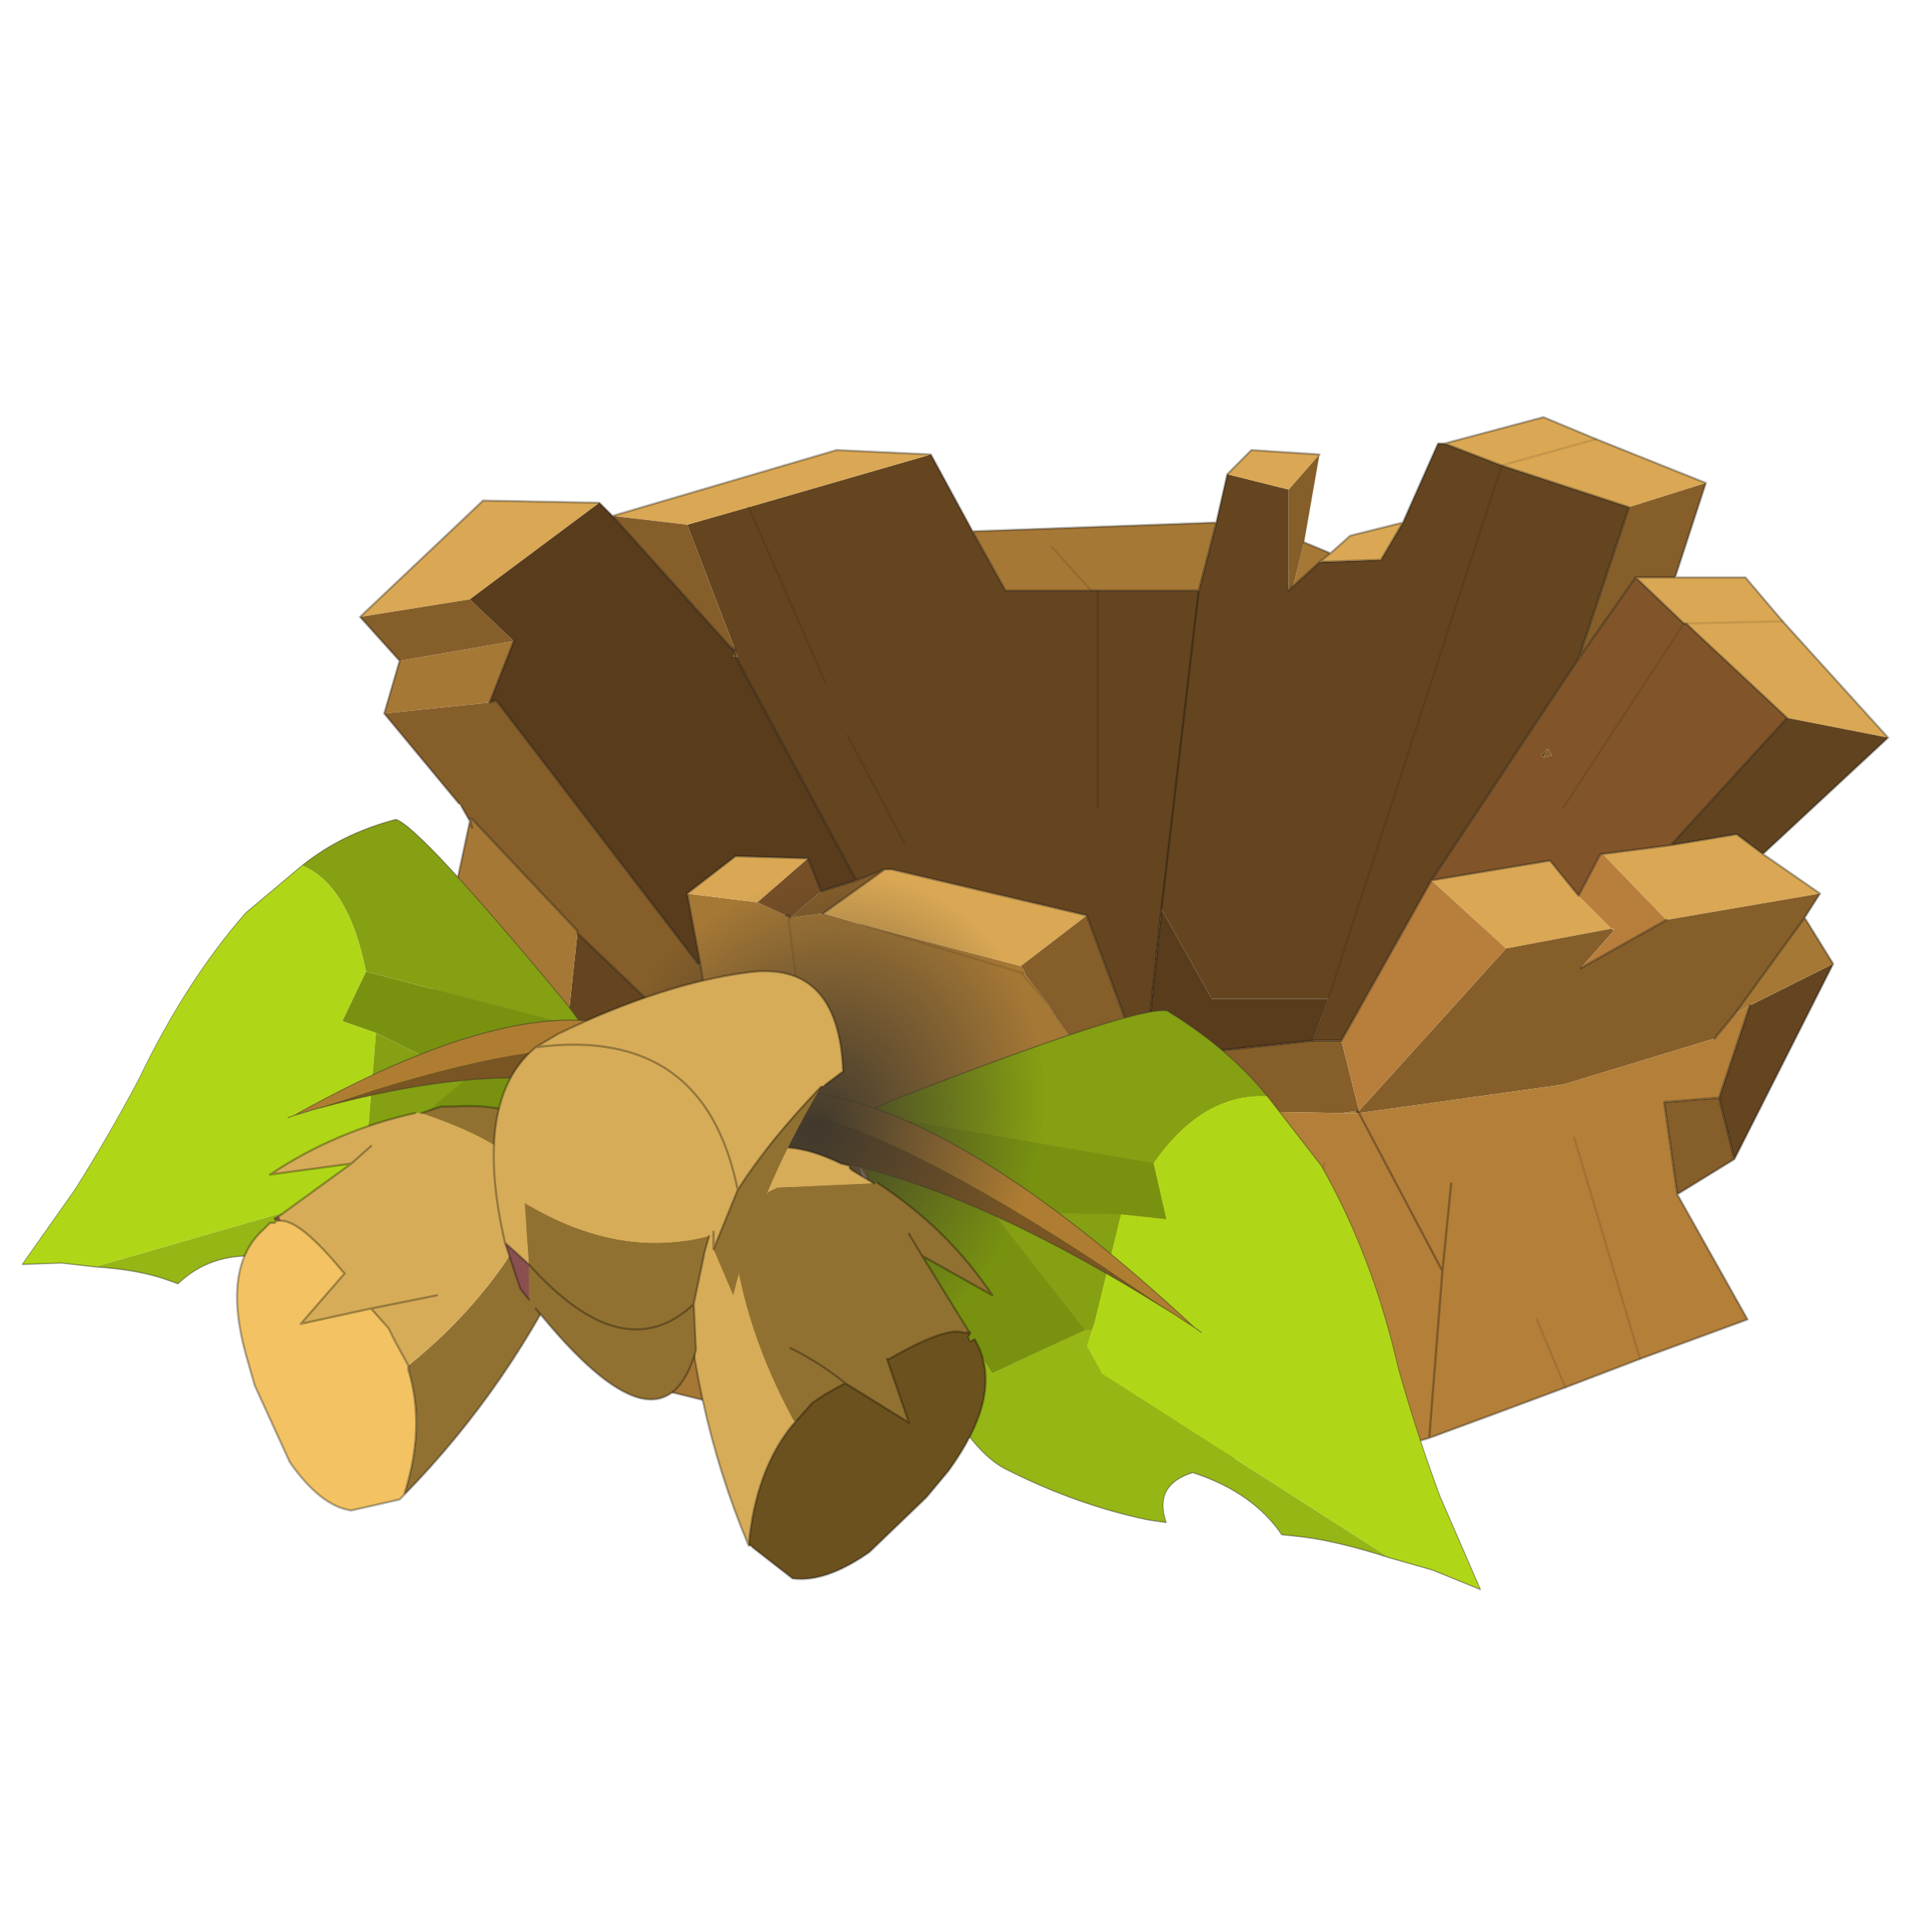 <?xml version="1.0" encoding="UTF-8" standalone="no"?>
<svg xmlns:xlink="http://www.w3.org/1999/xlink" height="440.0px" width="440.0px" xmlns="http://www.w3.org/2000/svg">
  <g transform="matrix(10.0, 0.0, 0.0, 10.0, 0.0, 0.0)">
    <use height="44.0" transform="matrix(1.0, 0.0, 0.0, 1.0, 0.0, 0.0)" width="44.0" xlink:href="#shape0"/>
    <use height="44.4" transform="matrix(0.0, -0.555, 0.39, 0.0, 16.4, 36.2)" width="23.75" xlink:href="#sprite0"/>
    <use height="8.1" transform="matrix(-1.136, -0.489, 0.577, -1.34, 20.862, 33.077)" width="8.1" xlink:href="#shape2"/>
    <use height="44.4" transform="matrix(0.144, -0.536, -0.278, -0.142, 12.85, 35.1)" width="23.75" xlink:href="#sprite0"/>
    <use height="13.85" transform="matrix(1.0, 0.0, 0.0, 1.0, 5.4, 22.1)" width="17.2" xlink:href="#shape3"/>
  </g>
  <defs>
    <g id="shape0" transform="matrix(1.0, 0.0, 0.0, 1.0, 0.0, 0.0)">
      <path d="M44.0 44.0 L0.0 44.0 0.0 0.0 44.0 0.0 44.0 44.0" fill="#43adca" fill-opacity="0.0" fill-rule="evenodd" stroke="none"/>
      <path d="M22.15 12.1 L22.9 13.45 24.85 13.45 25.0 13.45 27.3 13.45 26.45 20.7 27.3 13.45 27.7 11.9 27.95 10.8 29.35 11.15 29.35 13.45 29.45 13.35 30.05 12.8 31.45 12.75 31.95 11.9 32.75 10.1 32.9 10.1 34.2 10.6 37.1 11.55 35.95 15.0 32.6 20.05 30.55 23.7 29.9 23.7 30.25 22.75 34.2 10.6 30.25 22.75 27.6 22.75 26.45 20.7 26.15 23.55 25.75 23.4 25.7 23.4 24.75 20.85 20.3 19.8 20.15 19.8 19.5 20.05 16.75 14.95 16.8 14.95 15.65 11.95 17.05 11.55 21.2 10.35 22.15 12.1 M18.8 15.55 L17.05 11.55 18.8 15.55 M16.6 14.7 L16.75 14.8 16.75 14.85 16.6 14.7 M25.0 18.4 L25.0 13.45 25.0 18.4 M15.5 27.2 L15.1 29.65 12.3 29.2 13.15 21.25 15.4 23.4 15.65 26.5 15.6 26.6 15.6 26.7 15.5 27.2 M20.6 19.2 L19.3 16.75 20.6 19.2 M35.25 17.05 L35.15 17.25 35.1 17.2 35.25 17.05 M41.75 21.95 L39.5 26.4 39.15 25.0 39.85 22.9 41.75 21.95 M23.15 31.6 L22.35 32.55 22.35 26.75 23.15 31.6 M16.2 23.55 L16.2 23.7 16.15 23.6 16.2 23.55" fill="#644520" fill-rule="evenodd" stroke="none"/>
      <path d="M25.0 13.45 L24.85 13.45 22.9 13.45 22.15 12.1 27.7 11.9 27.3 13.45 25.0 13.45 M23.95 12.45 L24.85 13.45 23.95 12.45 M17.25 20.55 L17.9 20.85 17.95 20.85 18.55 25.65 17.7 32.3 18.55 25.65 17.95 20.85 18.0 20.9 18.75 20.8 19.6 21.05 23.25 22.0 23.35 22.15 23.35 22.2 23.9 22.9 24.05 23.15 25.2 24.75 25.3 24.65 25.35 24.7 25.75 24.75 25.85 25.1 25.9 25.4 25.05 26.35 23.95 28.3 24.9 31.1 24.9 33.4 23.35 32.85 23.15 31.6 22.35 26.75 22.35 32.55 22.25 32.5 20.0 32.45 19.5 32.45 17.7 32.3 14.85 31.6 14.8 31.5 14.85 31.6 14.8 31.6 14.8 31.5 15.1 29.65 15.5 27.2 15.65 26.65 15.5 27.2 15.6 26.7 15.65 26.65 15.65 26.6 15.65 26.5 16.0 25.5 16.2 23.85 16.2 23.55 16.2 23.85 16.2 23.7 16.2 23.55 15.95 21.95 15.65 20.35 17.25 20.55 M11.7 14.6 L11.15 16.0 8.75 16.25 9.1 15.05 11.7 14.6 M29.45 13.35 L29.7 12.35 30.3 12.6 30.05 12.8 29.45 13.35 M41.1 20.9 L41.75 21.95 39.85 22.9 39.5 23.1 41.1 20.9 M30.85 25.35 L30.55 25.35 30.9 25.3 30.85 25.35 M23.9 22.9 L23.25 22.15 23.35 22.15 23.25 22.15 23.9 22.9 M22.0 25.05 L22.35 26.75 22.0 25.05 M13.15 21.25 L12.3 29.2 12.1 29.15 10.4 27.7 9.05 26.45 10.7 18.7 10.75 18.85 10.7 18.65 10.75 18.65 13.15 21.2 13.15 21.25 M20.35 29.7 L20.0 32.45 20.35 29.7 M19.6 21.05 L23.25 22.15 19.6 21.05 M11.6 22.85 L10.4 27.7 11.6 22.85" fill="#a67835" fill-rule="evenodd" stroke="none"/>
      <path d="M21.2 10.35 L17.05 11.55 15.65 11.95 13.95 11.75 19.05 10.25 21.2 10.35 M20.15 19.8 L20.3 19.8 24.75 20.85 23.25 22.0 19.6 21.05 18.75 20.8 20.15 19.8 M17.25 20.55 L15.65 20.35 16.75 19.5 18.4 19.55 17.25 20.55 M13.65 11.45 L10.7 13.65 8.2 14.05 11.0 11.4 13.65 11.45 M37.25 13.15 L38.15 13.15 39.75 13.15 40.6 14.15 38.4 14.2 40.6 14.15 43.0 16.8 40.7 16.35 38.4 14.2 38.35 14.2 37.25 13.15 M38.85 11.0 L37.1 11.55 34.2 10.6 36.35 10.0 38.85 11.0 M32.9 10.1 L35.15 9.5 36.35 10.0 34.2 10.6 32.9 10.1 M30.05 10.35 L29.35 11.15 27.95 10.8 28.5 10.25 30.05 10.35 M30.05 12.8 L30.3 12.6 30.75 12.2 31.95 11.9 31.45 12.75 30.05 12.8 M32.6 20.05 L35.3 19.6 35.95 20.4 36.7 21.15 34.3 21.6 32.6 20.05 M36.5 19.45 L38.05 19.25 39.55 19.0 40.15 19.45 41.45 20.35 37.95 20.95 36.5 19.45" fill="#daa854" fill-rule="evenodd" stroke="none"/>
      <path d="M16.75 14.95 L16.75 14.85 16.75 14.95 16.7 14.95 16.75 14.85 16.75 14.8 16.6 14.7 13.95 11.75 15.65 11.95 16.8 14.95 16.75 14.95 M19.5 20.05 L20.15 19.8 18.75 20.8 18.0 20.9 18.7 20.3 19.5 20.05 M24.75 20.85 L25.7 23.4 25.75 23.4 26.15 23.55 27.55 23.95 29.9 23.7 30.55 23.7 30.95 25.3 34.3 21.6 36.7 21.15 36.75 21.2 36.0 22.05 37.95 20.95 41.45 20.35 41.1 20.9 39.5 23.1 39.05 23.65 35.6 24.7 30.95 25.35 30.9 25.3 30.95 25.35 30.85 25.35 30.9 25.3 30.55 25.35 27.65 25.3 27.15 25.25 25.75 24.75 25.35 24.7 25.3 24.65 25.2 24.75 24.05 23.15 23.9 22.9 23.35 22.2 23.35 22.15 23.25 22.0 24.75 20.85 M15.95 21.95 L16.2 23.55 16.15 23.6 16.2 23.7 16.2 23.85 16.0 25.5 15.65 26.5 15.65 26.6 15.6 26.6 15.65 26.5 15.4 23.4 13.15 21.25 13.15 21.2 10.75 18.65 10.7 18.65 10.7 18.7 10.7 18.65 10.75 18.85 10.7 18.7 10.5 18.35 10.45 18.3 8.75 16.25 11.15 16.0 11.3 15.95 15.9 21.95 15.95 21.95 M10.7 13.65 L11.7 14.6 9.1 15.05 8.2 14.05 10.7 13.65 M38.15 13.15 L37.25 13.15 35.95 15.0 37.1 11.55 38.85 11.0 38.15 13.15 M29.35 11.15 L30.05 10.35 29.7 12.35 29.45 13.35 29.35 13.45 29.35 11.15 M35.15 17.25 L35.25 17.05 35.35 17.2 35.15 17.25 M39.5 26.4 L38.2 27.2 37.9 25.1 39.15 25.0 39.5 26.4 M25.75 23.4 L25.35 24.7 25.75 23.4" fill="#855e2a" fill-rule="evenodd" stroke="none"/>
      <path d="M13.95 11.75 L16.6 14.7 16.75 14.85 16.7 14.95 16.75 14.95 19.5 20.05 18.7 20.3 18.4 19.55 16.75 19.5 15.65 20.35 15.95 21.95 15.9 21.95 11.3 15.95 11.15 16.0 11.7 14.6 10.7 13.65 13.65 11.45 13.95 11.75 M26.15 23.55 L26.45 20.7 27.6 22.75 30.25 22.75 29.9 23.7 27.55 23.95 26.15 23.55" fill="#593c1c" fill-rule="evenodd" stroke="none"/>
      <path d="M17.9 20.85 L17.25 20.55 18.4 19.55 18.7 20.3 18.0 20.9 17.95 20.85 17.9 20.85" fill="#774f26" fill-rule="evenodd" stroke="none"/>
      <path d="M35.95 15.0 L37.25 13.15 38.35 14.2 38.4 14.2 38.35 14.2 38.4 14.2 40.7 16.35 38.05 19.25 36.5 19.45 36.45 19.45 35.95 20.4 35.3 19.6 32.6 20.05 35.95 15.0 M35.25 17.05 L35.1 17.2 35.15 17.25 35.35 17.2 35.25 17.05 M35.6 18.4 L38.35 14.2 35.6 18.4" fill="#815529" fill-rule="evenodd" stroke="none"/>
      <path d="M30.55 23.7 L32.6 20.05 34.3 21.6 30.95 25.3 30.55 23.7 M36.7 21.15 L35.95 20.4 36.45 19.45 36.5 19.45 37.95 20.95 36.0 22.05 36.75 21.2 36.75 21.15 36.7 21.15" fill="#b77e3c" fill-rule="evenodd" stroke="none"/>
      <path d="M40.7 16.35 L43.0 16.8 40.15 19.45 39.55 19.0 38.05 19.25 40.7 16.35" fill="#61441f" fill-rule="evenodd" stroke="none"/>
      <path d="M36.75 21.2 L36.7 21.15 36.75 21.15 36.75 21.2" fill="#c4964c" fill-rule="evenodd" stroke="none"/>
      <path d="M38.2 27.2 L39.8 30.05 37.35 30.95 35.65 31.6 Q34.05 32.2 32.55 32.75 L32.2 32.85 29.5 33.1 27.0 33.3 24.9 33.4 24.9 31.1 23.95 28.3 25.05 26.35 25.9 25.4 25.85 25.1 25.75 24.75 27.15 25.25 27.65 25.3 30.55 25.35 30.85 25.35 30.95 25.35 35.6 24.7 39.05 23.65 39.5 23.1 39.85 22.9 39.15 25.0 37.9 25.1 38.2 27.2 M27.0 33.3 L27.0 29.15 27.0 28.95 27.65 25.3 27.0 28.95 27.0 29.15 27.0 33.3 M33.05 26.95 L32.85 28.95 30.95 25.35 32.85 28.95 33.05 26.95 M32.85 28.95 L32.55 32.75 32.85 28.95 M30.15 26.5 L29.5 33.1 30.15 26.5 M35.85 25.9 L37.35 30.95 35.85 25.9 M35.0 30.05 L35.65 31.6 35.0 30.05 M25.85 25.1 L27.0 29.15 25.85 25.1" fill="#b37f39" fill-rule="evenodd" stroke="none"/>
      <path d="M15.65 26.6 L15.65 26.65 15.65 26.6 15.65 26.65 15.6 26.7 15.65 26.6 15.6 26.7 15.6 26.6 15.65 26.6" fill="#a89536" fill-rule="evenodd" stroke="none"/>
      <path d="M25.0 13.45 L24.85 13.45 22.9 13.45 22.15 12.1 21.2 10.35 19.05 10.25 13.95 11.75 13.65 11.45 11.0 11.4 8.2 14.05 M16.75 14.85 L16.75 14.95 19.5 20.05 20.15 19.8 20.3 19.8 24.75 20.85 25.7 23.4 25.75 23.4 26.15 23.55 26.45 20.7 27.3 13.45 25.0 13.45 M13.95 11.75 L16.6 14.7 16.75 14.8 M16.75 14.85 L16.6 14.7 M15.65 20.35 L15.95 21.95 16.2 23.55 16.2 23.85 16.0 25.5 15.65 26.5 15.65 26.6 15.65 26.65 15.5 27.2 15.1 29.65 14.8 31.5 14.85 31.6 17.7 32.3 M17.95 20.85 L17.9 20.85 M15.65 20.35 L16.75 19.5 18.4 19.55 18.7 20.3 19.5 20.05 M18.75 20.8 L20.15 19.8 M18.0 20.9 L17.95 20.85 M11.7 14.6 L11.15 16.0 11.3 15.95 15.9 21.95 15.95 21.95 M37.25 13.15 L38.15 13.15 38.85 11.0 M37.1 11.55 L35.95 15.0 37.25 13.15 38.35 14.2 M40.6 14.15 L39.75 13.15 38.15 13.15 M32.9 10.1 L35.15 9.5 36.35 10.0 38.85 11.0 M37.1 11.55 L34.2 10.6 M29.9 23.7 L30.55 23.7 32.6 20.05 35.95 15.0 M29.35 13.45 L29.45 13.35 30.05 12.8 30.3 12.6 29.7 12.35 M30.05 10.35 L28.5 10.25 27.95 10.8 M27.3 13.45 L27.7 11.9 22.15 12.1 M27.7 11.9 L27.95 10.8 M31.95 11.9 L32.75 10.1 32.9 10.1 34.2 10.6 M31.95 11.9 L30.75 12.2 30.3 12.6 M30.05 12.8 L31.45 12.75 31.95 11.9 M38.4 14.2 L40.7 16.35 M43.0 16.8 L40.6 14.15 M35.95 20.4 L35.3 19.6 32.6 20.05 M35.95 20.4 L36.45 19.45 36.5 19.45 38.05 19.25 40.7 16.35 M38.05 19.25 L39.55 19.0 40.15 19.45 43.0 16.8 M41.45 20.35 L41.1 20.9 41.75 21.95 39.5 26.4 38.2 27.2 39.8 30.05 37.35 30.95 35.65 31.6 Q34.05 32.2 32.55 32.75 L32.2 32.85 29.5 33.1 27.0 33.3 24.9 33.4 23.35 32.85 23.15 31.6 22.35 32.55 22.25 32.5 20.0 32.45 19.5 32.45 17.7 32.3 M40.15 19.45 L41.45 20.35 M37.95 20.95 L36.0 22.05 M39.85 22.9 L39.15 25.0 39.5 26.4 M39.05 23.65 L39.5 23.1 41.1 20.9 M38.2 27.2 L37.9 25.1 39.15 25.0 M26.15 23.55 L27.55 23.95 29.9 23.7 M30.9 25.3 L30.95 25.35 32.85 28.95 33.05 26.95 M32.55 32.75 L32.85 28.95 M25.3 24.65 L25.35 24.7 25.75 23.4 M25.35 24.7 L25.75 24.75 M16.2 23.7 L16.2 23.55 M16.2 23.7 L16.2 23.85 M15.6 26.7 L15.5 27.2 M15.65 26.6 L15.6 26.7 M15.65 26.5 L15.4 23.4 13.15 21.25 M12.3 29.2 L15.1 29.65 M22.35 26.75 L23.15 31.6 M22.35 32.55 L22.35 26.75 M9.1 15.05 L8.75 16.25 10.45 18.3 M10.5 18.35 L10.7 18.7 10.7 18.65 10.75 18.65 13.15 21.2 13.15 21.25 M9.1 15.05 L8.2 14.05 M10.7 18.7 L10.75 18.85 10.7 18.65 M12.3 29.2 L12.1 29.15 10.4 27.7 9.05 26.45 10.7 18.7 M14.8 31.5 L14.8 31.6" fill="none" stroke="#000000" stroke-linecap="round" stroke-linejoin="round" stroke-opacity="0.302" stroke-width="0.05"/>
      <path d="M17.05 11.55 L18.8 15.55 M24.85 13.45 L23.95 12.45 M25.0 13.45 L25.0 18.4 M17.7 32.3 L18.55 25.65 17.95 20.85 M19.3 16.75 L20.6 19.2 M38.4 14.2 L40.6 14.15 M34.2 10.6 L30.25 22.75 29.9 23.7 M34.2 10.6 L36.35 10.0 M38.35 14.2 L38.4 14.2 M38.35 14.2 L35.6 18.4 M27.65 25.3 L27.0 28.95 27.0 29.15 27.0 33.3 M35.65 31.6 L35.0 30.05 M37.35 30.95 L35.85 25.9 M29.5 33.1 L30.15 26.5 M23.35 22.15 L23.25 22.15 23.9 22.9 M25.2 24.75 L24.05 23.15 23.9 22.9 M22.35 26.75 L22.0 25.05 M20.0 32.45 L20.35 29.7 M27.0 29.15 L25.85 25.1 M23.25 22.15 L19.6 21.05 M10.4 27.7 L11.6 22.85" fill="none" stroke="#000000" stroke-linecap="round" stroke-linejoin="round" stroke-opacity="0.102" stroke-width="0.05"/>
    </g>
    <g id="sprite0" transform="matrix(1.0, 0.0, 0.0, 1.0, 0.0, 0.0)">
      <use height="44.4" transform="matrix(1.0, 0.0, 0.0, 1.0, 0.0, 0.0)" width="23.75" xlink:href="#shape1"/>
    </g>
    <g id="shape1" transform="matrix(1.0, 0.0, 0.0, 1.0, 0.0, 0.0)">
      <path d="M10.65 21.7 L10.0 21.4 8.85 22.3 1.3 39.1 0.8 41.6 0.0 44.4 3.8 42.05 Q6.35 40.7 9.1 39.6 13.7 38.1 17.4 35.1 L20.25 31.95 Q20.4 28.2 17.5 25.3 L15.2 26.05 15.4 23.4 12.1 22.25 10.95 21.85 10.65 21.7" fill="#b0d717" fill-rule="evenodd" stroke="none"/>
      <path d="M16.7 8.75 L16.35 8.6 Q6.25 12.65 4.9 16.8 3.45 20.9 2.85 25.05 L2.75 26.05 Q4.3 25.3 4.8 27.6 4.0 31.1 2.25 32.8 L2.2 33.5 Q2.05 35.8 1.3 39.1 L8.85 22.3 10.0 21.4 10.65 21.7 10.65 21.3 8.9 15.9 16.7 8.75" fill="#96b616" fill-rule="evenodd" stroke="none"/>
      <path d="M16.8 8.65 L16.7 8.75 8.9 15.9 10.65 21.3 15.45 15.95 15.4 23.4 15.2 26.05 17.5 25.3 19.55 8.45 16.8 8.65" fill="#789210" fill-rule="evenodd" stroke="none"/>
      <path d="M10.65 21.3 L10.65 21.7 10.95 21.85 12.1 22.25 15.4 23.4 15.45 15.95 10.65 21.3 M19.55 8.45 L17.5 25.3 Q20.4 28.2 20.25 31.95 22.2 29.7 23.75 26.1 23.95 24.25 20.1 10.15 L19.55 8.45" fill="#85a012" fill-rule="evenodd" stroke="none"/>
      <path d="M16.35 8.6 L16.8 8.65 17.5 8.05 Q16.75 8.3 16.35 8.6" fill="#d2cfbd" fill-rule="evenodd" stroke="none"/>
      <path d="M16.35 8.6 L16.7 8.75 16.8 8.65 16.35 8.6" fill="#708f0f" fill-rule="evenodd" stroke="none"/>
      <path d="M16.35 8.6 L16.8 8.65 19.55 8.45 M1.3 39.1 Q2.05 35.8 2.2 33.5 L2.25 32.8 Q4.0 31.1 4.8 27.6 4.3 25.3 2.75 26.05 L2.85 25.05 Q3.45 20.9 4.9 16.8 6.25 12.65 16.35 8.6 16.75 8.3 17.5 8.05 M20.25 31.95 Q22.2 29.7 23.75 26.1 23.95 24.25 20.1 10.15 L19.55 8.45 M1.3 39.1 L0.8 41.6 0.0 44.4 3.8 42.05 Q6.35 40.7 9.1 39.6 13.7 38.1 17.4 35.1 L20.25 31.95" fill="none" stroke="#3d3928" stroke-linecap="round" stroke-linejoin="round" stroke-opacity="0.502" stroke-width="0.05"/>
      <path d="M11.35 26.4 L11.65 25.7 Q17.15 13.1 17.85 4.25 L16.45 4.75 15.8 1.25 20.1 0.0 20.8 1.2 19.7 4.25 Q18.7 10.65 13.2 22.5 L11.35 26.4 M18.0 4.2 L19.2 3.8 17.85 1.9 17.1 2.65 18.0 4.2 17.85 4.25 18.0 4.2" fill="#795524" fill-rule="evenodd" stroke="none"/>
      <path d="M20.8 1.2 L21.65 2.85 20.45 4.2 Q20.15 13.3 10.75 27.7 L11.35 26.4 13.2 22.5 Q18.7 10.65 19.7 4.25 L20.8 1.2 M17.1 2.65 L17.85 1.9 19.2 3.8 18.0 4.2 17.1 2.65" fill="#af7d32" fill-rule="evenodd" stroke="none"/>
      <path d="M11.35 26.4 L11.65 25.7 Q17.15 13.1 17.85 4.25 L16.45 4.75 15.8 1.25 20.1 0.0 20.8 1.2 21.65 2.85 20.45 4.2 Q20.15 13.3 10.75 27.7 L10.55 28.1 M17.1 2.65 L17.85 1.9 19.2 3.8 18.0 4.2 17.85 4.25 M11.35 26.4 L10.75 27.7" fill="none" stroke="#3d3928" stroke-linecap="round" stroke-linejoin="round" stroke-opacity="0.502" stroke-width="0.05"/>
    </g>
    <g id="shape2" transform="matrix(1.0, 0.0, 0.0, 1.0, 0.0, 4.05)">
      <path d="M4.05 -4.05 Q5.75 -4.05 6.9 -2.9 8.1 -1.7 8.1 0.0 8.1 1.7 6.9 2.85 5.75 4.05 4.05 4.05 2.35 4.05 1.15 2.85 0.0 1.7 0.0 0.0 0.0 -1.7 1.15 -2.9 2.35 -4.05 4.05 -4.05" fill="url(#gradient0)" fill-rule="evenodd" stroke="none"/>
    </g>
    <radialGradient cx="0" cy="0" gradientTransform="matrix(0.005, 0.0, 0.0, 0.005, 4.05, 0.0)" gradientUnits="userSpaceOnUse" id="gradient0" r="819.2" spreadMethod="pad">
      <stop offset="0.0" stop-color="#40392d"/>
      <stop offset="1.0" stop-color="#40392d" stop-opacity="0.0"/>
    </radialGradient>
    <g id="shape3" transform="matrix(1.0, 0.0, 0.0, 1.0, -5.4, -22.1)">
      <path d="M6.3 27.8 L6.25 27.75 6.35 27.7 6.4 27.8 6.3 27.8" fill="#915454" fill-rule="evenodd" stroke="none"/>
      <path d="M9.6 25.35 L10.05 25.2 10.2 25.2 10.35 25.2 Q13.2 25.0 13.15 28.1 L13.15 28.3 Q11.65 31.55 9.2 34.05 9.7 32.5 9.3 31.2 L9.3 31.1 Q11.1 29.65 12.15 27.7 L11.7 26.4 11.55 26.3 Q11.05 25.85 9.6 25.35" fill="#917131" fill-rule="evenodd" stroke="none"/>
      <path d="M6.35 27.7 L8.0 26.5 6.15 26.75 Q7.65 25.75 9.45 25.35 L9.6 25.35 Q11.05 25.85 11.55 26.3 L11.7 26.4 12.15 27.7 Q11.1 29.65 9.3 31.1 L9.0 30.55 8.85 30.25 8.45 29.8 6.85 30.15 7.85 29.0 7.8 28.95 Q6.85 27.8 6.4 27.8 L6.35 27.7 M8.45 26.1 L8.0 26.5 8.45 26.1 M9.95 29.5 L8.45 29.8 9.95 29.5" fill="#d6ac58" fill-rule="evenodd" stroke="none"/>
      <path d="M9.2 34.05 L9.1 34.15 8.0 34.4 Q7.3 34.3 6.6 33.3 L5.8 31.55 5.6 30.85 Q5.05 28.85 6.0 28.0 L6.15 27.85 6.25 27.85 6.3 27.8 6.4 27.8 Q6.85 27.8 7.8 28.95 L7.85 29.0 6.85 30.15 8.45 29.8 8.85 30.25 9.0 30.55 9.3 31.1 9.3 31.2 Q9.7 32.5 9.2 34.05" fill="#f2c263" fill-rule="evenodd" stroke="none"/>
      <path d="M9.6 25.35 L10.05 25.2 10.2 25.2 10.35 25.2 Q13.2 25.0 13.15 28.1 L13.15 28.3 Q11.65 31.55 9.2 34.05 L9.1 34.15 8.0 34.4 Q7.3 34.3 6.6 33.3 L5.8 31.55 5.6 30.85 Q5.05 28.85 6.0 28.0 L6.15 27.85 6.25 27.85 6.3 27.8 6.25 27.75 6.35 27.7 8.0 26.5 6.15 26.75 Q7.65 25.75 9.45 25.35 M9.3 31.1 L9.3 31.2 Q9.7 32.5 9.2 34.05 M8.0 26.5 L8.45 26.1 M6.3 27.8 L6.4 27.8 Q6.85 27.8 7.8 28.95 L7.85 29.0 6.85 30.15 8.45 29.8 9.95 29.5 M8.45 29.8 L8.85 30.25 9.0 30.55 9.3 31.1" fill="none" stroke="#000000" stroke-linecap="round" stroke-linejoin="round" stroke-opacity="0.302" stroke-width="0.05"/>
      <path d="M22.05 30.3 L22.1 30.35 22.05 30.45 22.1 30.35 21.95 30.35 22.05 30.3" fill="#915454" fill-rule="evenodd" stroke="none"/>
      <path d="M18.1 32.4 Q16.95 30.3 16.7 28.2 L17.5 27.15 17.7 27.05 19.9 26.95 20.0 26.95 Q21.6 28.0 22.6 29.5 L21.0 28.6 22.05 30.3 21.95 30.35 Q21.55 30.2 20.25 30.95 L20.2 30.95 20.7 32.4 19.25 31.5 18.8 31.75 18.5 31.95 18.1 32.4 M20.7 28.1 L21.0 28.6 20.7 28.1 M18.0 30.7 Q18.7 31.05 19.25 31.5 18.7 31.05 18.0 30.7" fill="#917131" fill-rule="evenodd" stroke="none"/>
      <path d="M17.05 35.2 Q15.7 32.0 15.55 28.3 L15.65 28.2 Q16.6 25.25 19.15 26.5 L19.35 26.55 19.35 26.6 19.4 26.65 19.9 26.95 17.7 27.05 17.5 27.15 16.7 28.2 Q16.95 30.3 18.1 32.4 L18.05 32.45 Q17.2 33.5 17.05 35.2" fill="#d6ac58" fill-rule="evenodd" stroke="none"/>
      <path d="M17.05 35.2 Q17.2 33.5 18.05 32.45 L18.1 32.4 18.5 31.95 18.8 31.75 19.25 31.5 20.7 32.4 20.2 30.95 20.25 30.95 Q21.55 30.2 21.95 30.35 L22.1 30.35 22.05 30.45 22.1 30.55 22.2 30.5 22.3 30.7 Q22.8 31.85 21.6 33.5 L21.1 34.1 19.8 35.35 Q18.8 36.05 18.05 35.95 L17.15 35.25 17.1 35.2 17.05 35.2" fill="#6b511d" fill-rule="evenodd" stroke="none"/>
      <path d="M19.9 26.95 L19.4 26.65 19.35 26.6 19.35 26.55 19.15 26.5 Q16.6 25.25 15.65 28.2 L15.55 28.3 Q15.7 32.0 17.05 35.2 17.2 33.5 18.05 32.45 L18.1 32.4 M20.0 26.95 Q21.6 28.0 22.6 29.5 L21.0 28.6 22.05 30.3 22.1 30.35 22.05 30.45 22.1 30.55 22.2 30.5 22.3 30.7 Q22.8 31.85 21.6 33.5 L21.1 34.1 19.8 35.35 Q18.8 36.05 18.05 35.95 L17.15 35.25 17.1 35.2 17.05 35.2 M21.95 30.35 Q21.55 30.2 20.25 30.95 L20.2 30.95 20.7 32.4 19.25 31.5 18.8 31.75 18.5 31.95 18.1 32.4 M21.0 28.6 L20.7 28.1 M21.95 30.35 L22.1 30.35 22.05 30.45 M19.25 31.5 Q18.7 31.05 18.0 30.7" fill="none" stroke="#000000" stroke-linecap="round" stroke-linejoin="round" stroke-opacity="0.302" stroke-width="0.05"/>
      <path d="M12.05 29.6 L11.85 29.35 11.5 28.3 12.05 28.8 12.05 29.6" fill="#8a5050" fill-rule="evenodd" stroke="none"/>
      <path d="M11.5 28.3 Q10.75 25.05 12.2 23.85 L12.7 23.55 Q15.1 22.4 17.0 22.15 19.1 21.85 19.2 24.4 L18.8 24.7 18.7 24.75 Q17.5 26.0 16.8 27.1 L16.25 28.45 16.25 28.05 16.15 28.15 Q14.1 28.7 11.95 27.4 L12.05 28.8 11.5 28.3 M12.2 23.85 Q16.05 23.35 16.8 27.1 16.05 23.35 12.2 23.85" fill="#d6ac58" fill-rule="evenodd" stroke="none"/>
      <path d="M18.7 24.75 Q17.25 27.2 16.7 29.5 L16.25 28.45 16.8 27.1 Q17.5 26.0 18.7 24.75 M16.15 28.15 L16.05 28.5 15.8 29.7 15.85 30.75 Q15.1 33.4 12.2 29.8 L12.15 29.7 12.05 29.6 12.05 28.8 Q14.2 31.2 15.8 29.7 14.2 31.2 12.05 28.8 L11.95 27.4 Q14.1 28.7 16.15 28.15" fill="#917131" fill-rule="evenodd" stroke="none"/>
      <path d="M11.5 28.3 Q10.75 25.05 12.2 23.85 L12.7 23.55 Q15.1 22.4 17.0 22.15 19.1 21.85 19.2 24.4 L18.8 24.7 M16.25 28.45 L16.25 28.05 M16.15 28.15 L16.05 28.5 15.8 29.7 15.85 30.75 Q15.1 33.4 12.2 29.8 M12.05 29.6 L11.85 29.35 11.5 28.3 12.05 28.8 M15.8 29.7 Q14.2 31.2 12.05 28.8 M18.7 24.75 Q17.5 26.0 16.8 27.1 L16.25 28.45 M16.8 27.1 Q16.05 23.35 12.2 23.85" fill="none" stroke="#000000" stroke-linecap="round" stroke-linejoin="round" stroke-opacity="0.302" stroke-width="0.05"/>
    </g>
  </defs>
</svg>
